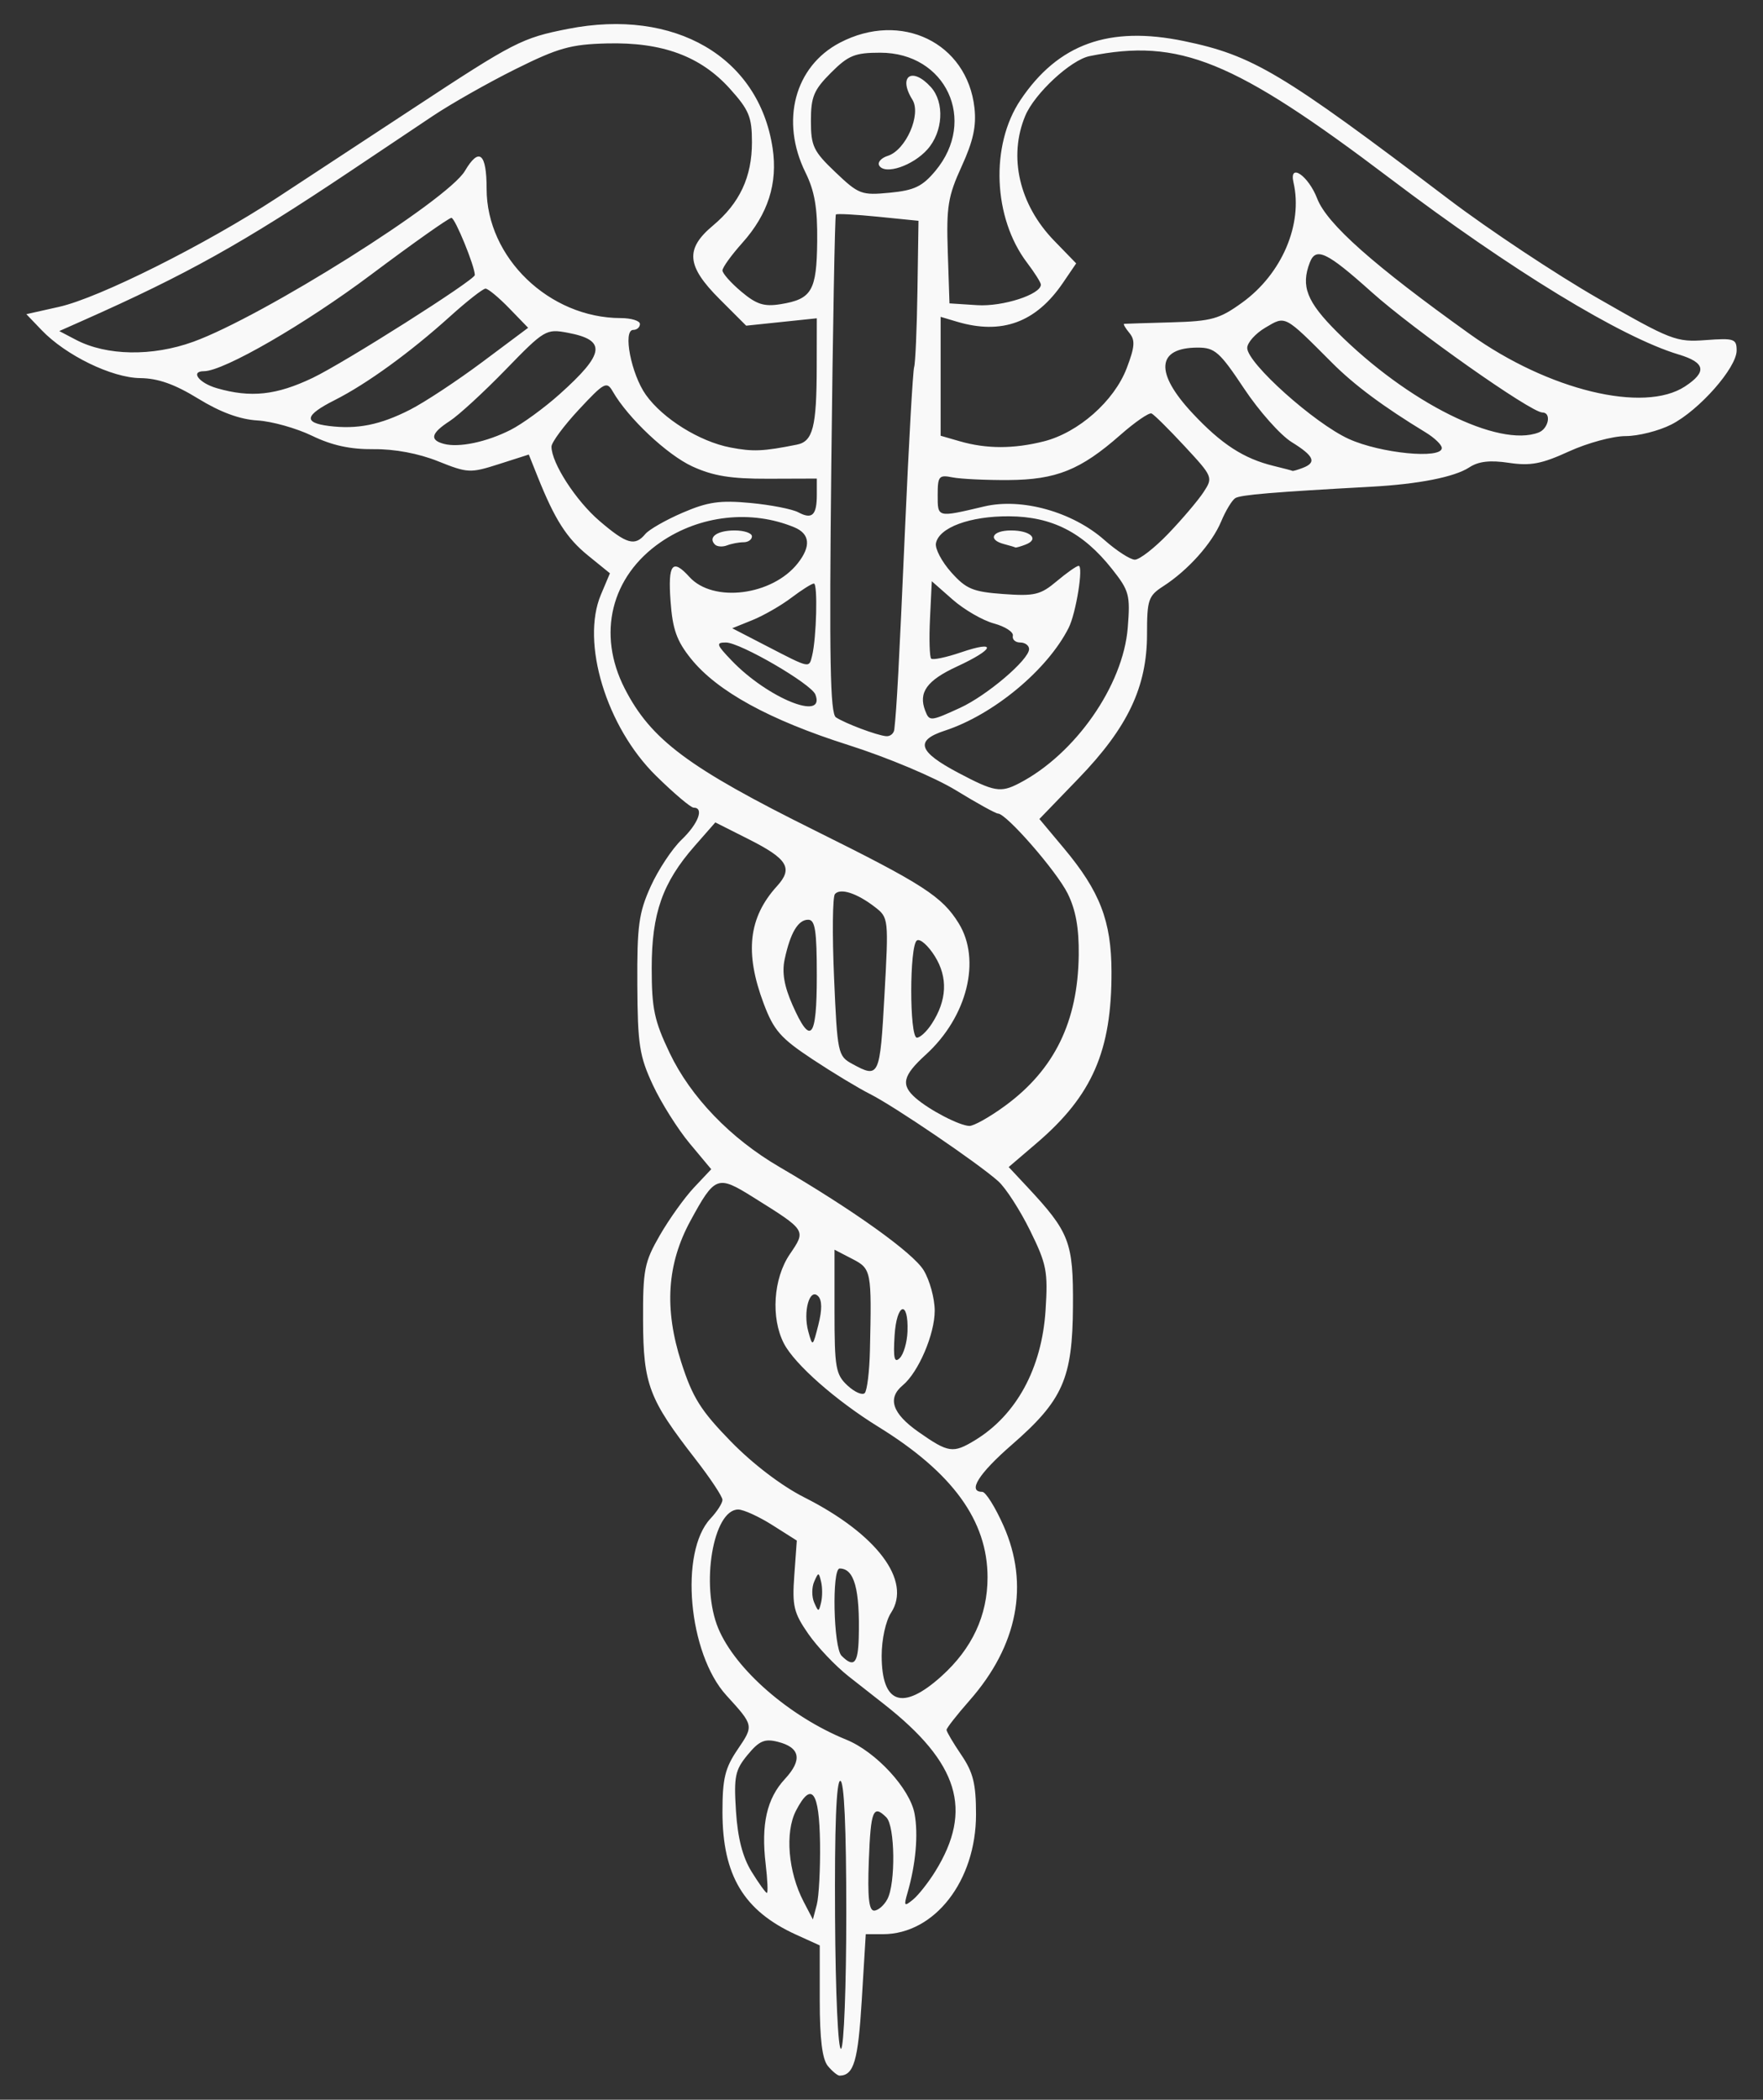 <?xml version="1.0" encoding="utf-8"?>
<!-- Generator: Adobe Illustrator 16.0.0, SVG Export Plug-In . SVG Version: 6.00 Build 0)  -->
<!DOCTYPE svg PUBLIC "-//W3C//DTD SVG 1.1//EN" "http://www.w3.org/Graphics/SVG/1.1/DTD/svg11.dtd">
<svg version="1.1" id="svg16413" xmlns:svg="http://www.w3.org/2000/svg"
	 xmlns="http://www.w3.org/2000/svg" xmlns:xlink="http://www.w3.org/1999/xlink" x="0px" y="0px" width="299px" height="356px"
	 viewBox="0 0 299 356" enable-background="new 0 0 299 356" xml:space="preserve">
<rect x="0" y="0" width="299" height="356" fill="#333333" stroke="none"/>
<g id="layer1">
	<path id="path16479" fill="#F9F9F9" d="M140.401,350.283c-0.948-1.144-1.373-4.557-1.373-11.049v-9.395l-4-1.816
		c-8.888-4.035-12.5-10.053-12.5-20.822c0-5.658,0.433-7.437,2.575-10.59c2.754-4.054,2.757-4.043-1.91-9.162
		c-6.462-7.089-8.008-24.326-2.69-29.986c1.114-1.186,2.025-2.61,2.025-3.166c0-0.557-2.072-3.678-4.604-6.936
		c-7.864-10.119-8.821-12.65-8.861-23.425c-0.032-8.678,0.214-9.933,2.845-14.5c1.584-2.75,4.194-6.394,5.798-8.098l2.918-3.098
		l-3.664-4.386c-2.015-2.412-4.822-6.867-6.237-9.902c-2.278-4.885-2.58-6.834-2.634-17.017c-0.053-9.974,0.247-12.182,2.261-16.633
		c1.277-2.823,3.64-6.395,5.25-7.937c2.837-2.718,3.855-5.43,2.038-5.43c-0.49,0-3.369-2.44-6.399-5.422
		c-8.406-8.273-12.751-22.578-9.323-30.695l1.527-3.617l-3.708-3.01c-3.638-2.953-5.642-6.093-8.578-13.44l-1.472-3.683l-5.07,1.621
		c-4.856,1.553-5.291,1.533-10.329-0.486c-3.295-1.32-7.365-2.084-10.899-2.045c-3.964,0.043-7.072-0.632-10.465-2.274
		c-2.654-1.285-6.825-2.454-9.269-2.598c-2.976-0.175-6.289-1.396-10.035-3.697c-3.991-2.452-6.809-3.449-9.842-3.482
		c-4.802-0.053-12.61-3.851-16.706-8.126l-2.601-2.715l5.561-1.245c6.775-1.516,24.799-10.536,36.996-18.514
		c4.95-3.238,15.3-10.033,23-15.101C87.208,7.101,88.501,6.436,96.324,4.897c18.111-3.563,32.39,4.758,34.71,20.228
		c0.894,5.962-0.779,11.186-5.146,16.065c-1.848,2.064-3.359,4.161-3.359,4.661c0,0.5,1.438,2.118,3.195,3.596
		c2.583,2.173,3.863,2.58,6.681,2.123c5.282-0.857,6.102-2.27,6.19-10.662c0.059-5.655-0.425-8.492-1.993-11.672
		c-4.294-8.709-1.833-17.984,5.835-21.994c10.384-5.429,21.583-0.014,22.828,11.037c0.348,3.092-0.209,5.638-2.172,9.929
		c-2.32,5.07-2.605,6.829-2.352,14.5l0.288,8.729l4.698,0.303c4.319,0.278,10.802-1.812,10.802-3.484
		c0-0.346-1.057-2.022-2.349-3.724c-5.762-7.592-6.256-19.914-1.105-27.581c6.39-9.515,15.017-12.621,27.734-9.985
		c11.677,2.419,16.568,5.342,44.893,26.82c6.779,5.142,18.178,12.705,25.327,16.808c12.372,7.099,13.254,7.441,18.25,7.069
		c4.828-0.358,5.25-0.217,5.25,1.763c0,2.934-6.36,10.146-11.067,12.546c-2.119,1.081-5.616,1.966-7.771,1.966
		c-2.156,0-6.479,1.171-9.606,2.604c-4.63,2.12-6.523,2.478-10.188,1.929c-3.194-0.479-5.141-0.255-6.706,0.77
		c-2.505,1.641-8.613,2.846-16.661,3.285c-16.563,0.905-22.122,1.37-23.026,1.929c-0.553,0.341-1.635,2.129-2.404,3.973
		c-1.555,3.721-5.622,8.264-9.819,10.969c-2.525,1.627-2.75,2.29-2.75,8.128c0,8.936-3.261,15.807-11.604,24.448l-6.648,6.886
		l4.124,4.926c6.139,7.332,8.08,12.352,8.105,20.96c0.041,13.438-3.266,21.009-12.693,29.069l-4.744,4.055l3.072,3.284
		c7.264,7.771,7.893,9.4,7.828,20.285c-0.072,12.3-1.699,15.978-10.414,23.558c-5.583,4.856-7.515,7.942-4.971,7.942
		c0.58,0,2.203,2.587,3.607,5.75c4.428,9.972,2.41,20.341-5.766,29.629c-2.143,2.435-3.897,4.677-3.897,4.979
		c0,0.305,1.125,2.211,2.5,4.236c2.024,2.982,2.5,4.906,2.5,10.094c0,11.276-7.028,20.312-15.8,20.312h-2.899l-0.681,11.21
		c-0.625,10.29-1.337,12.716-3.748,12.774C142.056,351.93,141.156,351.192,140.401,350.283z M143.528,324.377
		c0-14.603-0.356-22.44-1.021-22.44c-0.669,0-0.975,7.925-0.886,22.988c0.077,13.063,0.518,22.753,1.021,22.441
		C143.13,347.064,143.528,336.72,143.528,324.377z M139.075,312.51c-0.121-8.839-1.438-10.616-4.082-5.506
		c-1.893,3.661-1.327,10.381,1.3,15.42l1.57,3.013l0.66-2.5C138.886,321.562,139.134,316.869,139.075,312.51z M150.493,322.002
		c1.422-2.656,1.306-12.395-0.165-13.865c-2.236-2.236-2.652-1.216-2.976,7.302c-0.235,6.183,0.008,8.502,0.891,8.5
		C148.912,323.938,149.924,323.066,150.493,322.002z M158.635,317.264c6.424-10.395,3.973-18.373-8.703-28.327
		c-1.051-0.825-3.744-2.938-5.984-4.698c-2.241-1.758-5.332-5.012-6.869-7.229c-2.466-3.559-2.744-4.725-2.368-9.922l0.426-5.889
		l-4.159-2.632c-2.288-1.446-4.888-2.631-5.779-2.631c-4.261,0-6.42,12.877-3.379,20.154c2.917,6.981,12.1,14.961,21.708,18.866
		c5.022,2.04,10.776,8.271,11.577,12.535c0.662,3.529,0.211,8.589-1.198,13.444c-0.65,2.241-0.554,2.358,0.936,1.138
		C155.757,321.324,157.463,319.16,158.635,317.264z M129.853,316.027c-0.795-6.715,0.197-11.096,3.263-14.402
		c3.011-3.247,2.604-5.352-1.218-6.311c-2.226-0.559-3.148-0.158-5.11,2.221c-2.121,2.57-2.345,3.66-1.967,9.557
		c0.292,4.555,1.128,7.789,2.648,10.25c1.222,1.977,2.389,3.595,2.593,3.595S130.173,318.728,129.853,316.027z M159.682,284.187
		c5.194-4.684,7.803-10.282,7.803-16.75c0-9.586-5.909-17.741-18.478-25.5c-7.254-4.479-14.236-10.632-16.055-14.148
		c-2.242-4.335-1.804-11.012,0.993-15.133c2.789-4.11,2.864-3.993-6.179-9.651c-6.088-3.809-6.515-3.649-10.67,3.986
		c-3.985,7.322-4.474,14.907-1.546,24.012c1.918,5.965,3.295,8.159,8.417,13.408c3.714,3.807,8.603,7.527,12.427,9.458
		c12.325,6.222,18.283,14.142,14.724,19.573c-0.898,1.371-1.589,4.526-1.589,7.26C149.528,288.918,153.081,290.139,159.682,284.187z
		 M145.639,277.687c0.215-8.245-0.75-11.75-3.233-11.75c-1.352,0-1.06,13.418,0.322,14.8
		C144.809,282.816,145.525,282.066,145.639,277.687z M139.257,268.187c-0.399-1.667-0.455-1.667-1.181,0
		c-0.419,0.962-0.419,2.537,0,3.5c0.726,1.667,0.782,1.667,1.181,0C139.487,270.724,139.487,269.148,139.257,268.187z
		 M165.359,244.186c7.023-4.271,11.325-12.187,11.963-22.01c0.428-6.6,0.189-7.83-2.619-13.535c-1.698-3.451-4.12-7.206-5.381-8.345
		c-3.3-2.979-17.677-12.756-21.794-14.821c-1.925-0.967-6.317-3.619-9.76-5.897c-5.38-3.558-6.541-4.885-8.25-9.428
		c-3.25-8.639-2.573-14.599,2.262-19.912c2.763-3.036,1.813-4.612-4.782-7.937l-5.681-2.864l-3.509,4
		c-5.449,6.212-7.28,11.416-7.28,20.69c0,6.879,0.435,8.935,3.047,14.407c3.562,7.465,10.322,14.483,18.604,19.316
		c12.541,7.318,22.673,14.57,24.465,17.51c1.032,1.692,1.879,4.782,1.881,6.867c0.004,3.987-2.764,10.441-5.424,12.649
		c-2.649,2.198-1.773,4.788,2.677,7.907C160.854,246.342,161.627,246.455,165.359,244.186z M147.539,228.937
		c0.307-13.519,0.25-13.814-3.01-15.5l-3-1.552v10.486c0,9.51,0.205,10.678,2.195,12.531c1.207,1.125,2.526,1.705,2.931,1.289
		C147.06,235.776,147.458,232.512,147.539,228.937z M153.908,225.757c0.198-5.464-1.848-4.829-2.189,0.68
		c-0.24,3.86-0.039,4.731,0.879,3.82C153.252,229.607,153.842,227.583,153.908,225.757z M138.747,219.754
		c-1.45-1.449-2.585,2.651-1.661,6.005c0.724,2.628,0.755,2.607,1.709-1.153C139.441,222.053,139.425,220.434,138.747,219.754z
		 M170.496,187.461c8.348-6.129,12.314-14.26,12.453-25.524c0.056-4.567-0.502-7.672-1.875-10.441
		c-1.88-3.791-10.396-13.559-11.819-13.559c-0.38,0-3.579-1.768-7.108-3.928c-3.599-2.203-11.623-5.581-18.268-7.69
		c-13.385-4.25-22.254-9.115-26.699-14.647c-2.417-3.008-3.113-4.968-3.458-9.75c-0.457-6.308,0.312-7.294,3.198-4.105
		c4.018,4.44,14.064,3.171,18.385-2.322c2.273-2.89,2.066-4.99-0.604-6.095c-7.299-3.022-16.001-2.052-22.656,2.526
		c-8.426,5.798-10.829,15.554-6.105,24.795c4.453,8.712,10.793,13.44,32.397,24.154c18.185,9.02,21.453,11.129,24.255,15.666
		c3.854,6.234,1.432,15.895-5.584,22.279c-3.907,3.556-4.274,5.113-1.729,7.338c2.345,2.049,7.424,4.69,9.116,4.74
		C165.146,190.918,167.892,189.372,170.496,187.461z M121.253,92.328c-1.239-1.239,0.369-2.392,3.334-2.392
		c1.618,0,2.941,0.45,2.941,1c0,0.55-0.638,1-1.418,1c-0.78,0-2.041,0.239-2.802,0.531C122.547,92.76,121.622,92.697,121.253,92.328
		z M150,168.766c0.722-13.042,0.706-13.188-1.622-14.983c-3.048-2.352-5.864-3.264-6.776-2.196
		c-0.399,0.467-0.466,6.829-0.149,14.137c0.558,12.874,0.654,13.329,3.076,14.651C149.109,182.877,149.234,182.61,150,168.766z
		 M157.99,173.634c2.617-3.994,2.808-7.89,0.562-11.498c-1.13-1.814-2.497-3.025-3.038-2.691
		c-1.287,0.795-1.295,16.491-0.008,16.491C156.043,175.937,157.161,174.9,157.99,173.634z M138.528,165.437
		c0-7.677-0.281-9.5-1.465-9.5c-1.708,0-3.021,2.209-3.985,6.701c-0.481,2.243-0.085,4.562,1.326,7.75
		C137.501,177.389,138.528,176.156,138.528,165.437z M172.844,132.804c9.504-4.926,17.634-16.565,18.418-26.368
		c0.445-5.578,0.256-6.281-2.695-10c-4.898-6.172-10.141-8.85-17.419-8.898c-6.632-0.044-11.899,1.897-12.415,4.575
		c-0.176,0.914,0.99,3.127,2.59,4.918c2.535,2.838,3.672,3.311,8.855,3.686c5.285,0.382,6.291,0.141,9.043-2.175
		c1.703-1.433,3.375-2.605,3.714-2.605c0.847,0-0.444,8.033-1.688,10.5c-3.596,7.139-12.773,14.756-21.022,17.449
		c-5.106,1.667-4.498,3.551,2.305,7.145C168.643,134.26,169.688,134.44,172.844,132.804z M170.278,92.247
		c-2.82-0.737-2.009-2.311,1.191-2.311c3.327,0,4.854,1.48,2.472,2.395c-0.867,0.333-1.652,0.553-1.744,0.489
		C172.104,92.757,171.241,92.499,170.278,92.247z M151.671,123.687c0.415-3.645,0.788-10.611,1.829-34.25
		c0.631-14.3,1.321-26.537,1.534-27.192s0.467-6.505,0.563-13l0.178-11.808l-6.851-0.689c-3.768-0.379-6.99-0.55-7.16-0.38
		c-0.17,0.17-0.519,19.241-0.775,42.379c-0.366,33.015-0.196,42.244,0.786,42.88c1.639,1.061,6.911,3.039,8.502,3.191
		C150.966,124.883,151.593,124.374,151.671,123.687z M162.834,120.01c4.562-2.096,11.694-8.168,11.694-9.958
		c0-0.614-0.675-1.115-1.5-1.115s-1.388-0.515-1.25-1.145s-1.309-1.567-3.214-2.084c-1.904-0.517-5.055-2.34-7-4.051l-3.536-3.111
		l-0.301,6.311c-0.165,3.471-0.077,6.535,0.196,6.808c0.273,0.273,2.546-0.202,5.051-1.056c6.198-2.112,5.759-0.575-0.688,2.404
		c-5.1,2.357-6.561,4.391-5.375,7.481C157.618,122.333,157.809,122.317,162.834,120.01z M138.285,117.753
		c-0.7-1.811-12.755-8.817-15.171-8.817c-1.735,0-1.624,0.351,0.969,3.057C130.196,118.374,140.073,122.38,138.285,117.753z
		 M137.729,111.187c0.748-3.014,0.979-12.25,0.307-12.25c-0.353,0-2.074,1.084-3.824,2.409c-1.751,1.325-4.724,3.031-6.605,3.792
		l-3.422,1.382l5.922,3.06C137.413,113.355,137.202,113.311,137.729,111.187z M198.164,90.457c2.359-2.464,5.039-5.62,5.952-7.014
		c1.636-2.497,1.589-2.612-3.194-7.771c-2.67-2.88-5.201-5.387-5.625-5.57s-2.807,1.458-5.295,3.648
		c-6.732,5.926-10.863,7.59-18.974,7.642c-3.85,0.024-8.125-0.181-9.5-0.456c-2.286-0.457-2.5-0.2-2.5,3
		c0,3.856-0.128,3.825,7.899,1.93c6.348-1.498,14.964,0.91,20.377,5.694c2.048,1.811,4.363,3.312,5.146,3.334
		C193.232,94.917,195.803,92.921,198.164,90.457z M109.438,90.546c0.635-0.765,3.49-2.396,6.346-3.624
		c4.26-1.833,6.316-2.128,11.463-1.648c3.449,0.322,7.115,1.037,8.146,1.589c2.342,1.253,3.137,0.496,3.137-2.991v-2.73l-8.25,0.027
		c-6.32,0.021-9.328-0.468-12.857-2.087c-4.282-1.964-10.925-8.218-13.496-12.703c-1.022-1.785-1.443-1.561-5.75,3.063
		c-2.555,2.744-4.646,5.571-4.646,6.281c0,2.775,4.133,9.17,8.146,12.605C106.267,92.26,107.68,92.664,109.438,90.546z
		 M220.947,79.33c2.398-0.92,1.926-2.017-1.881-4.37c-1.903-1.177-5.538-5.263-8.076-9.082c-4.121-6.199-4.961-6.942-7.838-6.942
		c-7.016,0-7.359,4.229-0.905,11.13c4.907,5.247,8.681,7.693,13.781,8.935c1.65,0.401,3.075,0.776,3.169,0.833
		C219.289,79.89,220.076,79.663,220.947,79.33z M135.159,75.385c2.715-0.543,3.339-2.992,3.355-13.183l0.014-8.235l-5.99,0.626
		l-5.99,0.626l-4.51-4.51c-5.604-5.604-5.868-8.491-1.138-12.45c4.552-3.81,6.628-8.242,6.628-14.145c0-4.28-0.488-5.463-3.75-9.083
		c-4.967-5.513-11.476-7.906-20.851-7.668c-6.129,0.156-8.251,0.753-15.5,4.358c-4.619,2.298-10.932,5.874-14.028,7.946
		c-3.096,2.073-9.396,6.289-14,9.37C41.158,41.245,31.697,46.526,14.041,54.361l-3.988,1.77l2.834,1.485
		c5.184,2.716,12.929,2.846,19.88,0.334c11.738-4.243,43.135-23.982,46.08-28.971c2.411-4.084,3.683-3.029,3.683,3.056
		c0,11.651,10.623,21.875,22.75,21.896c1.788,0.003,3.25,0.456,3.25,1.006c0,0.55-0.509,1-1.131,1
		c-1.813,0-0.355,7.508,2.138,11.008c2.88,4.045,9.105,7.922,14.33,8.924C127.717,76.608,129.409,76.535,135.159,75.385z
		 M244.528,75.959c0-0.538-1.237-1.729-2.75-2.648c-7.14-4.339-12.091-8.02-15.841-11.777c-8.204-8.217-7.859-8.035-11.344-5.978
		c-1.686,0.996-3.065,2.545-3.065,3.443c0,2.569,11.397,12.777,17.223,15.423C234.138,76.871,244.528,77.883,244.528,75.959z
		 M86.594,72.888c1.96-0.992,5.698-3.713,8.305-6.046c7.722-6.911,8.02-9.179,1.371-10.427c-3.647-0.684-3.948-0.505-10.498,6.241
		c-3.708,3.82-7.98,7.748-9.493,8.728c-3.177,2.059-3.475,3.212-1,3.872C77.824,75.936,82.51,74.955,86.594,72.888z M177.027,74.833
		c5.857-1.475,11.928-6.83,14.055-12.396c1.384-3.625,1.471-4.767,0.455-5.99c-0.689-0.831-1.086-1.526-0.881-1.545
		c0.205-0.019,3.816-0.131,8.026-0.25c6.814-0.192,8.132-0.561,12-3.357c6.729-4.864,10.321-13.279,8.691-20.358
		c-0.786-3.417,2.513-1.173,4.021,2.734c1.656,4.292,9.531,11.28,25.916,22.995c13.293,9.505,29.49,13.435,36.468,8.848
		c3.765-2.474,3.45-4.051-1.077-5.408c-9.733-2.916-28.4-14.301-48.979-29.872C209.23,10.19,200.006,6.437,184.797,9.514
		c-3.199,0.647-9.334,6.337-10.918,10.125c-2.899,6.941-1.017,15.071,4.902,21.17l3.736,3.849l-2.244,3.297
		c-4.582,6.731-10.379,8.852-17.995,6.583l-2.75-0.819v10.08v10.08l3.25,0.938C167.298,76.123,171.885,76.127,177.027,74.833z
		 M260.947,73.33c1.695-0.651,2.209-3.393,0.635-3.393c-1.936,0-21.828-14.021-28.938-20.397c-7.618-6.831-9.474-7.717-10.508-5.021
		c-1.542,4.019-0.505,6.65,4.643,11.786C238.786,68.282,254.15,75.938,260.947,73.33z M69.543,69.464
		c2.483-1.266,8.005-4.909,12.271-8.095l7.756-5.793l-3.217-3.32c-1.77-1.826-3.575-3.32-4.011-3.32
		c-0.436,0-3.162,2.137-6.056,4.75c-6.713,6.059-14.097,11.413-19.508,14.145c-5.09,2.57-5.378,3.836-1,4.39
		C60.571,72.828,64.479,72.045,69.543,69.464z M53.028,64.069c5.377-2.568,27.5-16.597,27.5-17.438c0-1.492-3.356-9.695-3.967-9.695
		c-0.429,0-6.574,4.342-13.656,9.65c-11.193,8.389-24.979,16.35-28.311,16.35c-2.373,0-0.853,2.004,2.184,2.881
		C42.53,67.478,46.868,67.011,53.028,64.069z M158.643,28.968c7.143-8.555,1.785-20.032-9.349-20.032
		c-4.313,0-5.411,0.446-8.365,3.4c-2.914,2.913-3.4,4.081-3.4,8.155c0,4.277,0.418,5.152,4.16,8.712
		c3.948,3.756,4.416,3.933,9.212,3.472C155.062,32.275,156.429,31.621,158.643,28.968z M149.123,28.089
		c-0.343-0.555,0.309-1.305,1.447-1.667c3.07-0.974,5.722-7.035,4.168-9.523c-2.491-3.988-0.047-5.651,3.135-2.135
		c2.357,2.604,2.077,7.588-0.595,10.578C154.813,28.102,150.109,29.686,149.123,28.089z"/>
</g>
</svg>
